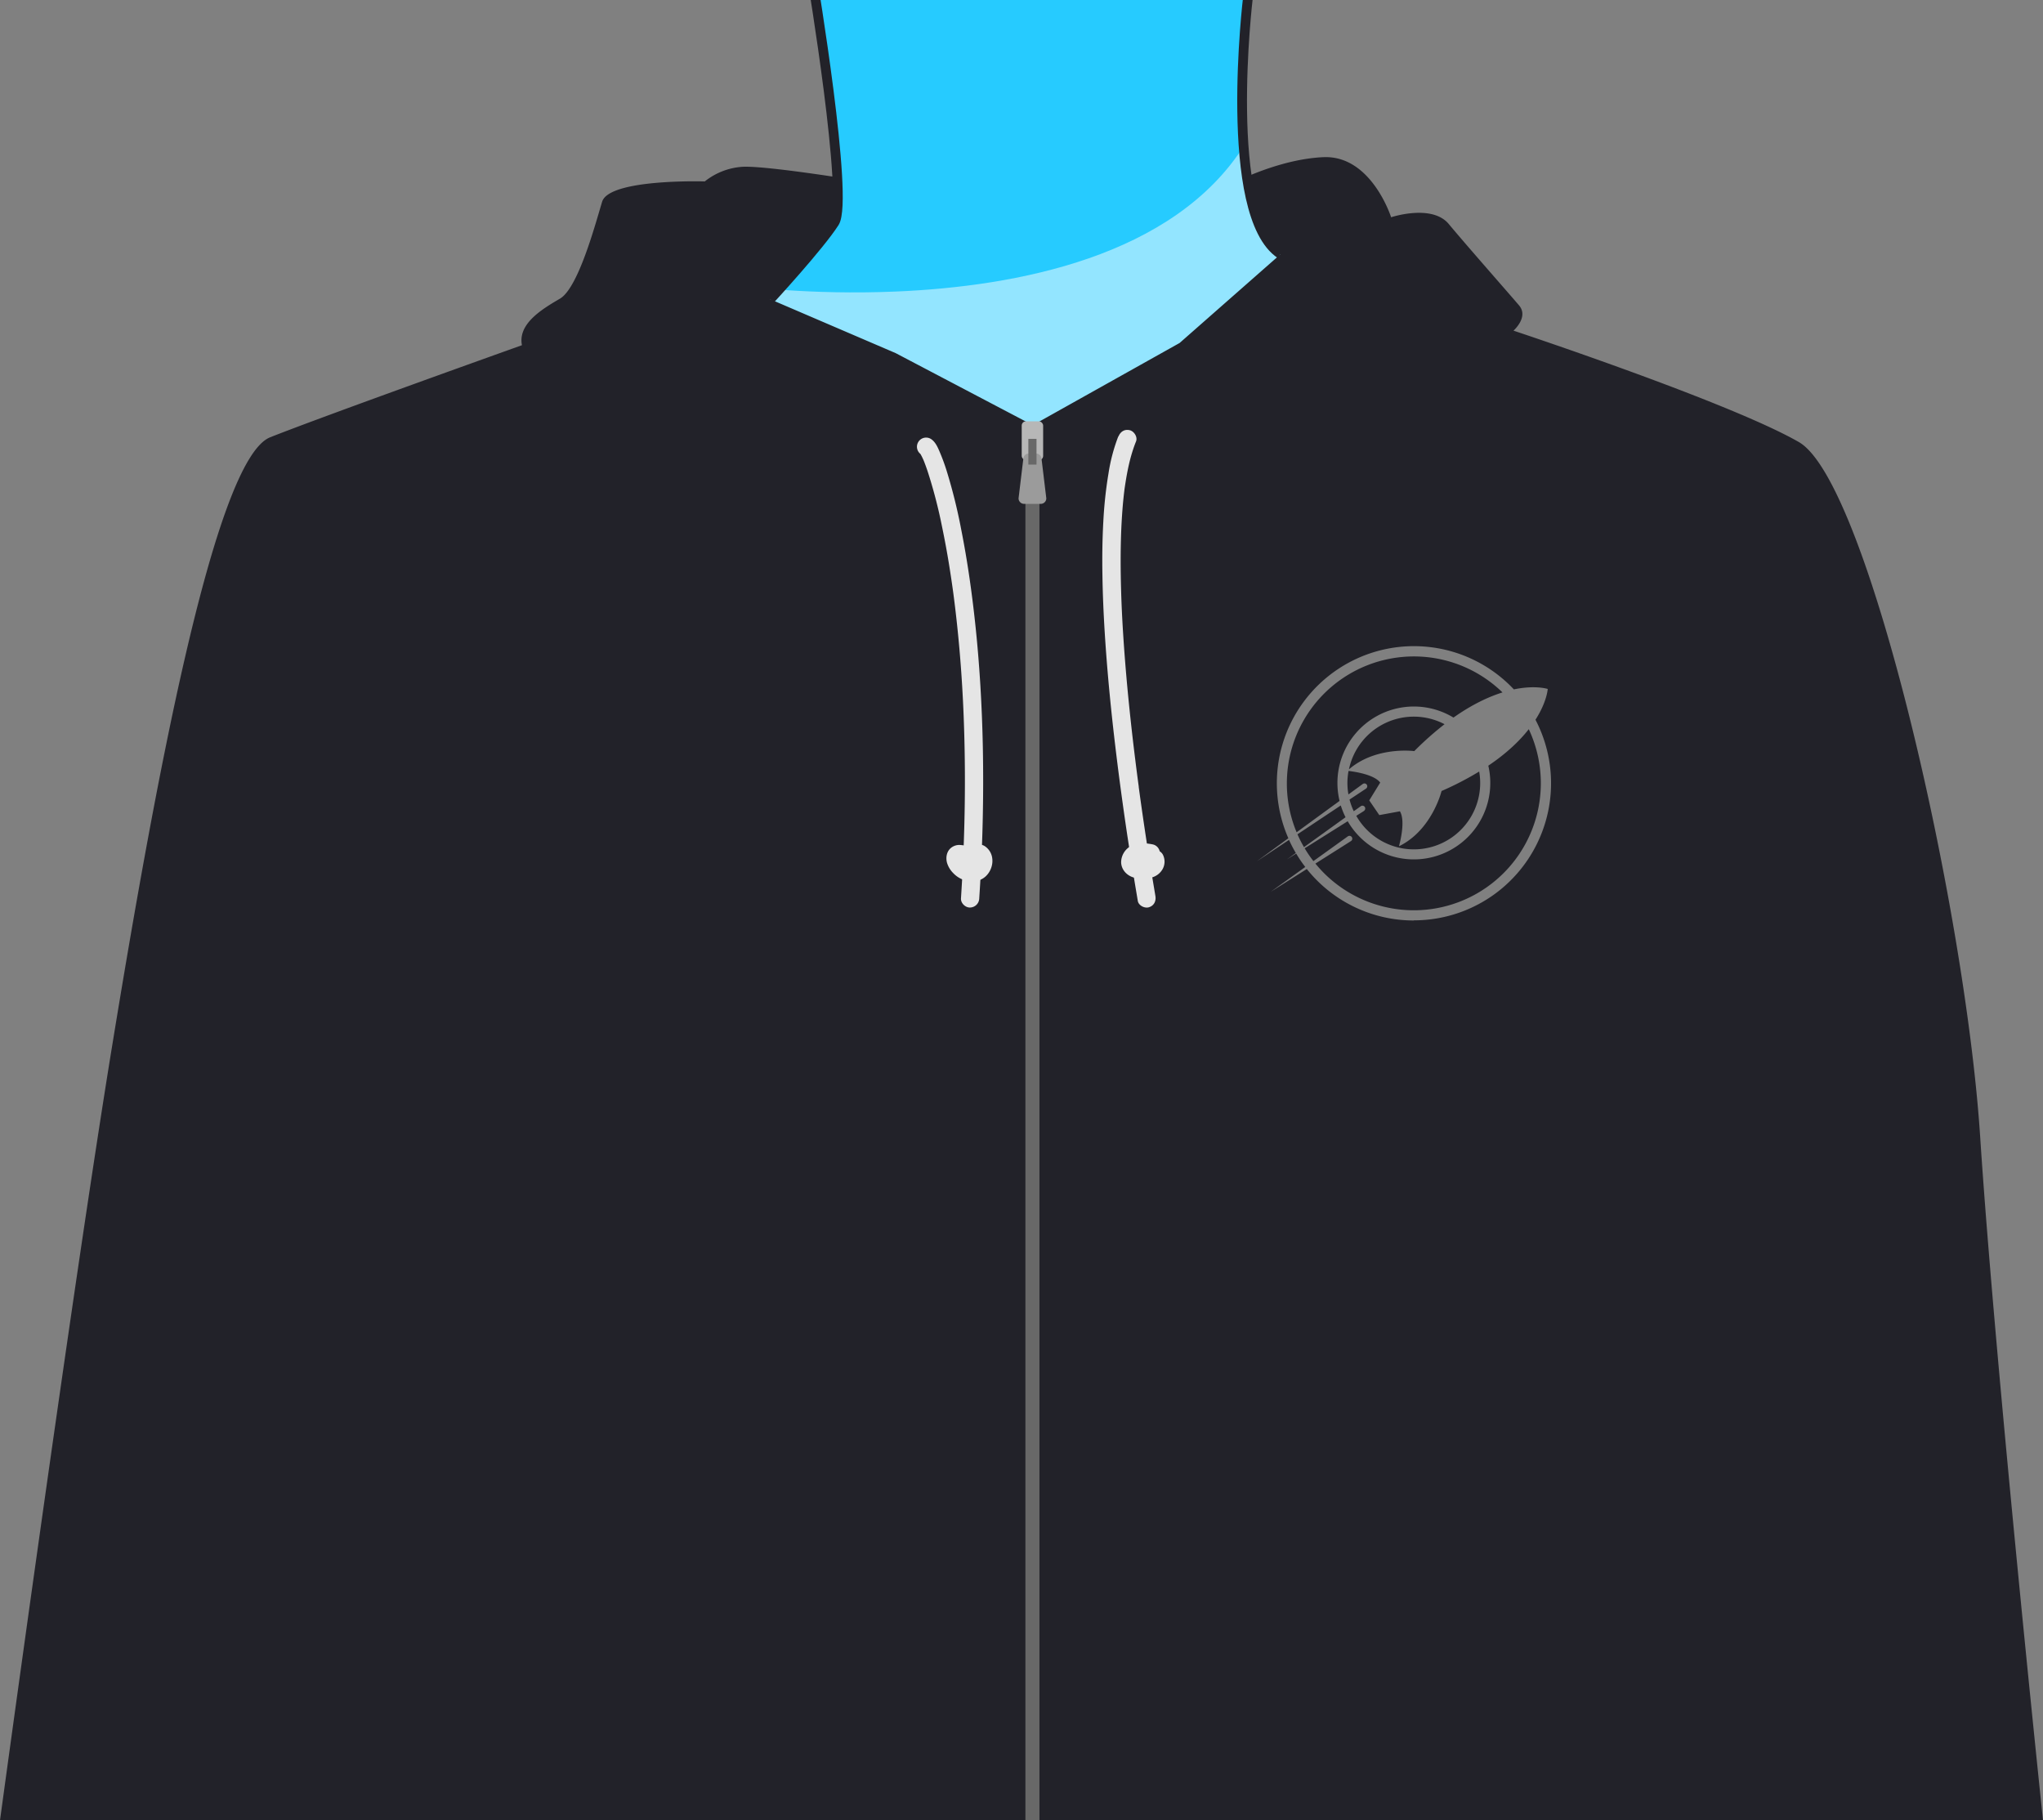 <svg xmlns="http://www.w3.org/2000/svg" width="1677.89" height="1494.94" viewBox="0 0 1677.89 1494.94"><rect x="0" y="0" width="1677.89" height="1494.94" fill="#808080" stroke="none"/><path d="M1024.94-2.24s-21.61 178.89 26.79 210.87L883.38 390.4 632.59 245.79s40.61-44.07 52.71-63.09-18.54-202.3-18.54-202.3" fill="#26cbff"/><path d="M1051.73 208.63c-21.32-21.1-29.56-89.76-29.56-89.76-58 92.15-187.78 116.4-286.38 120.55-71.12 3-126-4.48-126-4.48l309.89 185.53z" fill="#fff" opacity=".5"/><path d="M1161.52 616.84a260.48 260.48 0 0124.87-22.09 54.42 54.42 0 00-78.51 37.06c22.24-19.2 53.64-14.97 53.64-14.97z" fill="#222229"/><path d="M1098.41 643a62.79 62.79 0 0195.31-53.7c15.39-10.86 29-17.13 40.26-20.65a104.34 104.34 0 00-169.1 114.85l35.29-25.76a62.87 62.87 0 01-1.76-14.74zM1101.17 661.47l-35.58 23.69a100.69 100.69 0 005.37 10.56l34.12-24.56a62.91 62.91 0 01-3.91-9.69z" fill="#222229"/><path d="M1120.35 665.9c-.2.14-2.65 1.69-6.46 4.09a54.44 54.44 0 00100.94-36.37 258.17 258.17 0 01-30.9 16s-7.72 32.06-35 45.4c0 0 5.92-20.24.81-28.74l-16.94 3.11-8.25-12.07 9-14.65c-5.24-6.78-21.63-9-26-9.55a53.39 53.39 0 00-.1 19.3c7-5.09 11.58-8.45 11.82-8.61a2.32 2.32 0 112.65 3.81c-.25.18-5.6 3.75-13.57 9a54.08 54.08 0 003.48 9.6l5.77-4.14a2.32 2.32 0 112.66 3.81z" fill="#222229"/><path d="M1222.33 628.81a62.77 62.77 0 01-115.48 45.62c-10.39 6.54-24.71 15.55-35.35 22.23a104.4 104.4 0 007.19 10.51l28.36-20.38a2.33 2.33 0 012.66 3.82c-.48.33-14.43 9.15-29.39 18.61q3.35 4.08 7.12 7.87a104.34 104.34 0 00168.12-118.25c-7.21 9.21-17.77 19.56-33.23 29.97z" fill="#222229"/><path d="M1626.29 933.58c-12.39-189-92.26-537.88-148.86-570.51S1243 271.54 1243 271.54s12.71-11.14 4.62-20.69-43.89-50.15-57.75-66.86-47.36-5.57-47.36-5.57-16.17-50.94-55.44-49.35c-23.6 1-47.62 9.39-63 16 4.23 29 12.52 53.55 27.74 63.6l-83 73-120.58 67.51L735.6 290l-103-44.22s40.61-44.07 52.71-63.09c3.24-5.08 3.88-19.15 3.08-37-25.61-3.89-67.08-9.72-79.56-8.64a55.42 55.42 0 00-30 11.94s-78.55-2.39-84.32 16.71-19.64 70.84-34.65 79.59-34.66 20.7-31.19 38.21c0 0-160.56 57.3-206.76 75.61s-95.79 291.81-129.48 497.8S0 1494.94 0 1494.94h1677.89s-39.21-372.41-51.6-561.36zm-465.1-177.64a112.39 112.39 0 01-87.93-42.26l-29.73 18.78L1072 712a110.53 110.53 0 01-7.46-11l-7.53 4.73 7.24-5.21a113.07 113.07 0 01-5.61-10.76l-26.53 17.65 26-19a112.6 112.6 0 01185.21-122.26c17.7-3.68 27.81-.35 27.81-.35s-.54 10.4-10.06 25.29a112.61 112.61 0 01-99.8 164.74z" fill="#222229"/><path d="M632.59 245.79s40.61-44.07 52.71-63.09-18.54-202.3-18.54-202.3M1024.94-2.24s-21.61 178.89 26.79 210.87" fill="none" stroke="#222229" stroke-miterlimit="10" stroke-width="8"/><path d="M756.82 373.35c.89.55-1.79-1.69-1.15-.89a4.59 4.59 0 00.37.39c.93.95-1.3-1.84-.77-1 .14.21.3.41.44.63a30.9 30.9 0 011.91 3.54c.38.8.73 1.61 1.09 2.43.48 1.09-1-2.28-.41-1l.25.61c.21.52.42 1 .62 1.56.93 2.39 1.79 4.81 2.61 7.23a400 400 0 0111.89 45.61q3.42 16.39 6.06 32.94 1.5 9.35 2.8 18.7c.12.86.23 1.71.35 2.56.29 2.14-.21-1.57.08.59a951.603 951.603 0 011.96 15.81c3.76 32.34 6 64.85 6.94 97.38 1.22 40.25.58 80.55-1.62 120.75q-.47 8.29-1 16.6c-.26 3.92 3.63 7.67 7.5 7.5a7.69 7.69 0 007.5-7.5C807 696.28 808 654.63 807.18 613c-.7-33.68-2.66-67.34-6.24-100.84-2.77-25.85-6.42-51.64-11.48-77.14a441.32 441.32 0 00-12.15-48.89 166.68 166.68 0 00-5.85-15.72c-1.25-2.88-2.67-6-4.91-8.28a12 12 0 00-2.16-1.74 7.5 7.5 0 10-7.57 13zM918.42 358.45a145.48 145.48 0 00-8 30.16 350.1 350.1 0 00-4.28 39.82c-.8 14.59-1 29.21-.73 43.82.23 15.63.91 31.25 1.87 46.85 1 16 2.27 32 3.78 47.95q2.21 23.24 5 46.42 2.63 22.1 5.69 44.12 2.5 18.13 5.28 36.24 2.09 13.73 4.33 27.42c.9 5.5 1.83 11 2.75 16.49.11.69.23 1.38.34 2.07.63 3.88 5.66 6.39 9.23 5.24 4.2-1.36 5.91-5.07 5.23-9.23-.72-4.43-1.48-8.86-2.22-13.3q-2.05-12.43-4-24.89-2.65-17-5.08-34.1c-.46-3.25-.92-6.49-1.37-9.74-.22-1.64-.45-3.28-.67-4.92-.11-.84-.23-1.67-.34-2.5 0-.32-.23-1.74 0-.36s0-.36-.1-.75q-1.41-10.54-2.72-21.11-2.84-22.71-5.15-45.48-2.42-23.76-4.13-47.57c-1.11-15.75-2-31.52-2.41-47.3-.42-14.88-.5-29.77 0-44.65q.35-10.36 1.14-20.69c.25-3.27.54-6.53.89-9.78.16-1.55.33-3.1.52-4.65.09-.76.18-1.52.28-2.28 0-.34.09-.69.13-1 0-.17 0-.35.07-.52.11-.91-.26 1.86-.13 1 1.58-10.88 3.53-21.73 7-32.19.72-2.2 1.52-4.38 2.39-6.52 1.47-3.65-1.61-8.4-5.24-9.23-4.35-1-7.65 1.33-9.23 5.24z" fill="#e5e5e5"/><path fill="#686868" d="M842.16 355.33h11.53v1156.5h-11.53z"/><rect x="839.12" y="345.99" width="17.6" height="31.91" rx="3.5" fill="#b7b7b7"/><path d="M854.78 413.79h-13.72a4.55 4.55 0 01-4.53-4.53l3.88-32.26a4.55 4.55 0 014.54-4.53h5.95a4.55 4.55 0 014.53 4.53l3.89 32.26a4.55 4.55 0 01-4.54 4.53z" fill="#9b9b9b"/><path fill="#686868" d="M844.58 360.44h6.69v21.11h-6.69z"/><path d="M801.54 695.6l-9.16-1.19a35.38 35.38 0 00-4.34-.5 10.85 10.85 0 00-7.73 3.06c-3 3-3.63 7.65-2.52 11.65a20.22 20.22 0 005 8.32 21.85 21.85 0 006.87 4.95 19.53 19.53 0 009.88 2 18.47 18.47 0 005.56-1.34 16.08 16.08 0 004.34-2.77 17.3 17.3 0 004.67-7.23 16.68 16.68 0 00.52-9.31 14 14 0 00-6.19-8.56 7.5 7.5 0 10-7.57 13c.18.12.34.24.51.37l-1.52-1.18a6.62 6.62 0 011 1l-1.18-1.52a6.93 6.93 0 01.88 1.51l-.76-1.79a8.17 8.17 0 01.49 1.9l-.27-2a10.39 10.39 0 010 2.23l.26-2a10.7 10.7 0 01-.69 2.61l.75-1.79a11.38 11.38 0 01-1.36 2.37l1.17-1.52a9.93 9.93 0 01-1.62 1.62l1.52-1.17a9.33 9.33 0 01-1.61 1l1.79-.76a10 10 0 01-2.41.67l2-.27a11.65 11.65 0 01-2.89 0l2 .26a13.24 13.24 0 01-3.33-.9l1.79.76a16.42 16.42 0 01-3.53-2.07l1.51 1.17a18 18 0 01-3.11-3.12l1.17 1.51a12.72 12.72 0 01-1.59-2.62l.76 1.79a8.76 8.76 0 01-.57-2.06l.27 2a6.43 6.43 0 010-1.58l-.27 2a5.67 5.67 0 01.21-.81l-.74 1.71a3.68 3.68 0 01.39-.7l-1.17 1.52a3.57 3.57 0 01.43-.44l-1.52 1.17a4.42 4.42 0 01.54-.34l-1.79.75a4.45 4.45 0 01.88-.26l-2 .27a13.38 13.38 0 013.28.21l3.66.48 7.33 1c1.76.22 4.1-1 5.3-2.2a7.5 7.5 0 000-10.61l-1.52-1.17a7.4 7.4 0 00-3.78-1zM947.11 693.54a53.07 53.07 0 00-8.31-1.06 21 21 0 00-9.59 2.07 15.44 15.44 0 00-8.44 13.39c.05 6.44 5 11.51 11.06 12.9a30.72 30.72 0 007 .7 23 23 0 007.82-1.12 14.68 14.68 0 008.23-6.75 12.59 12.59 0 00.06-12 7.58 7.58 0 00-10.27-2.7 7.68 7.68 0 00-2.67 10.24 4 4 0 01.24.46l-.76-1.79a5.7 5.7 0 01.27 1l-.27-2a6 6 0 010 1.27l.26-2a6.59 6.59 0 01-.43 1.5l.75-1.79a7.36 7.36 0 01-.83 1.37l1.17-1.51a7.61 7.61 0 01-1.14 1.13l1.52-1.17a8.9 8.9 0 01-1.59.9l1.79-.75a12.69 12.69 0 01-3.15.81l2-.27a27.48 27.48 0 01-6.66 0l2 .27a13.27 13.27 0 01-3.15-.81l1.79.76a8.13 8.13 0 01-1.57-.89l1.52 1.18a6.5 6.5 0 01-1.09-1.07l1.17 1.51a6.55 6.55 0 01-.67-1.11l.76 1.79a5.82 5.82 0 01-.39-1.43l.27 2a6.56 6.56 0 010-1.47l-.27 2a7.09 7.09 0 01.48-1.69l-.76 1.79a9.3 9.3 0 011.05-1.8l-1.17 1.52a9.89 9.89 0 011.68-1.68l-1.52 1.18a9.16 9.16 0 011.82-1l-1.8.76a13.13 13.13 0 013-.77l-2 .27a22.42 22.42 0 015.61.15l-2-.27c1.06.15 2.1.33 3.15.52a8.07 8.07 0 005.78-.75 7.49 7.49 0 002.73-10.33 7.34 7.34 0 00-4.48-3.45z" fill="#e5e5e5"/></svg>